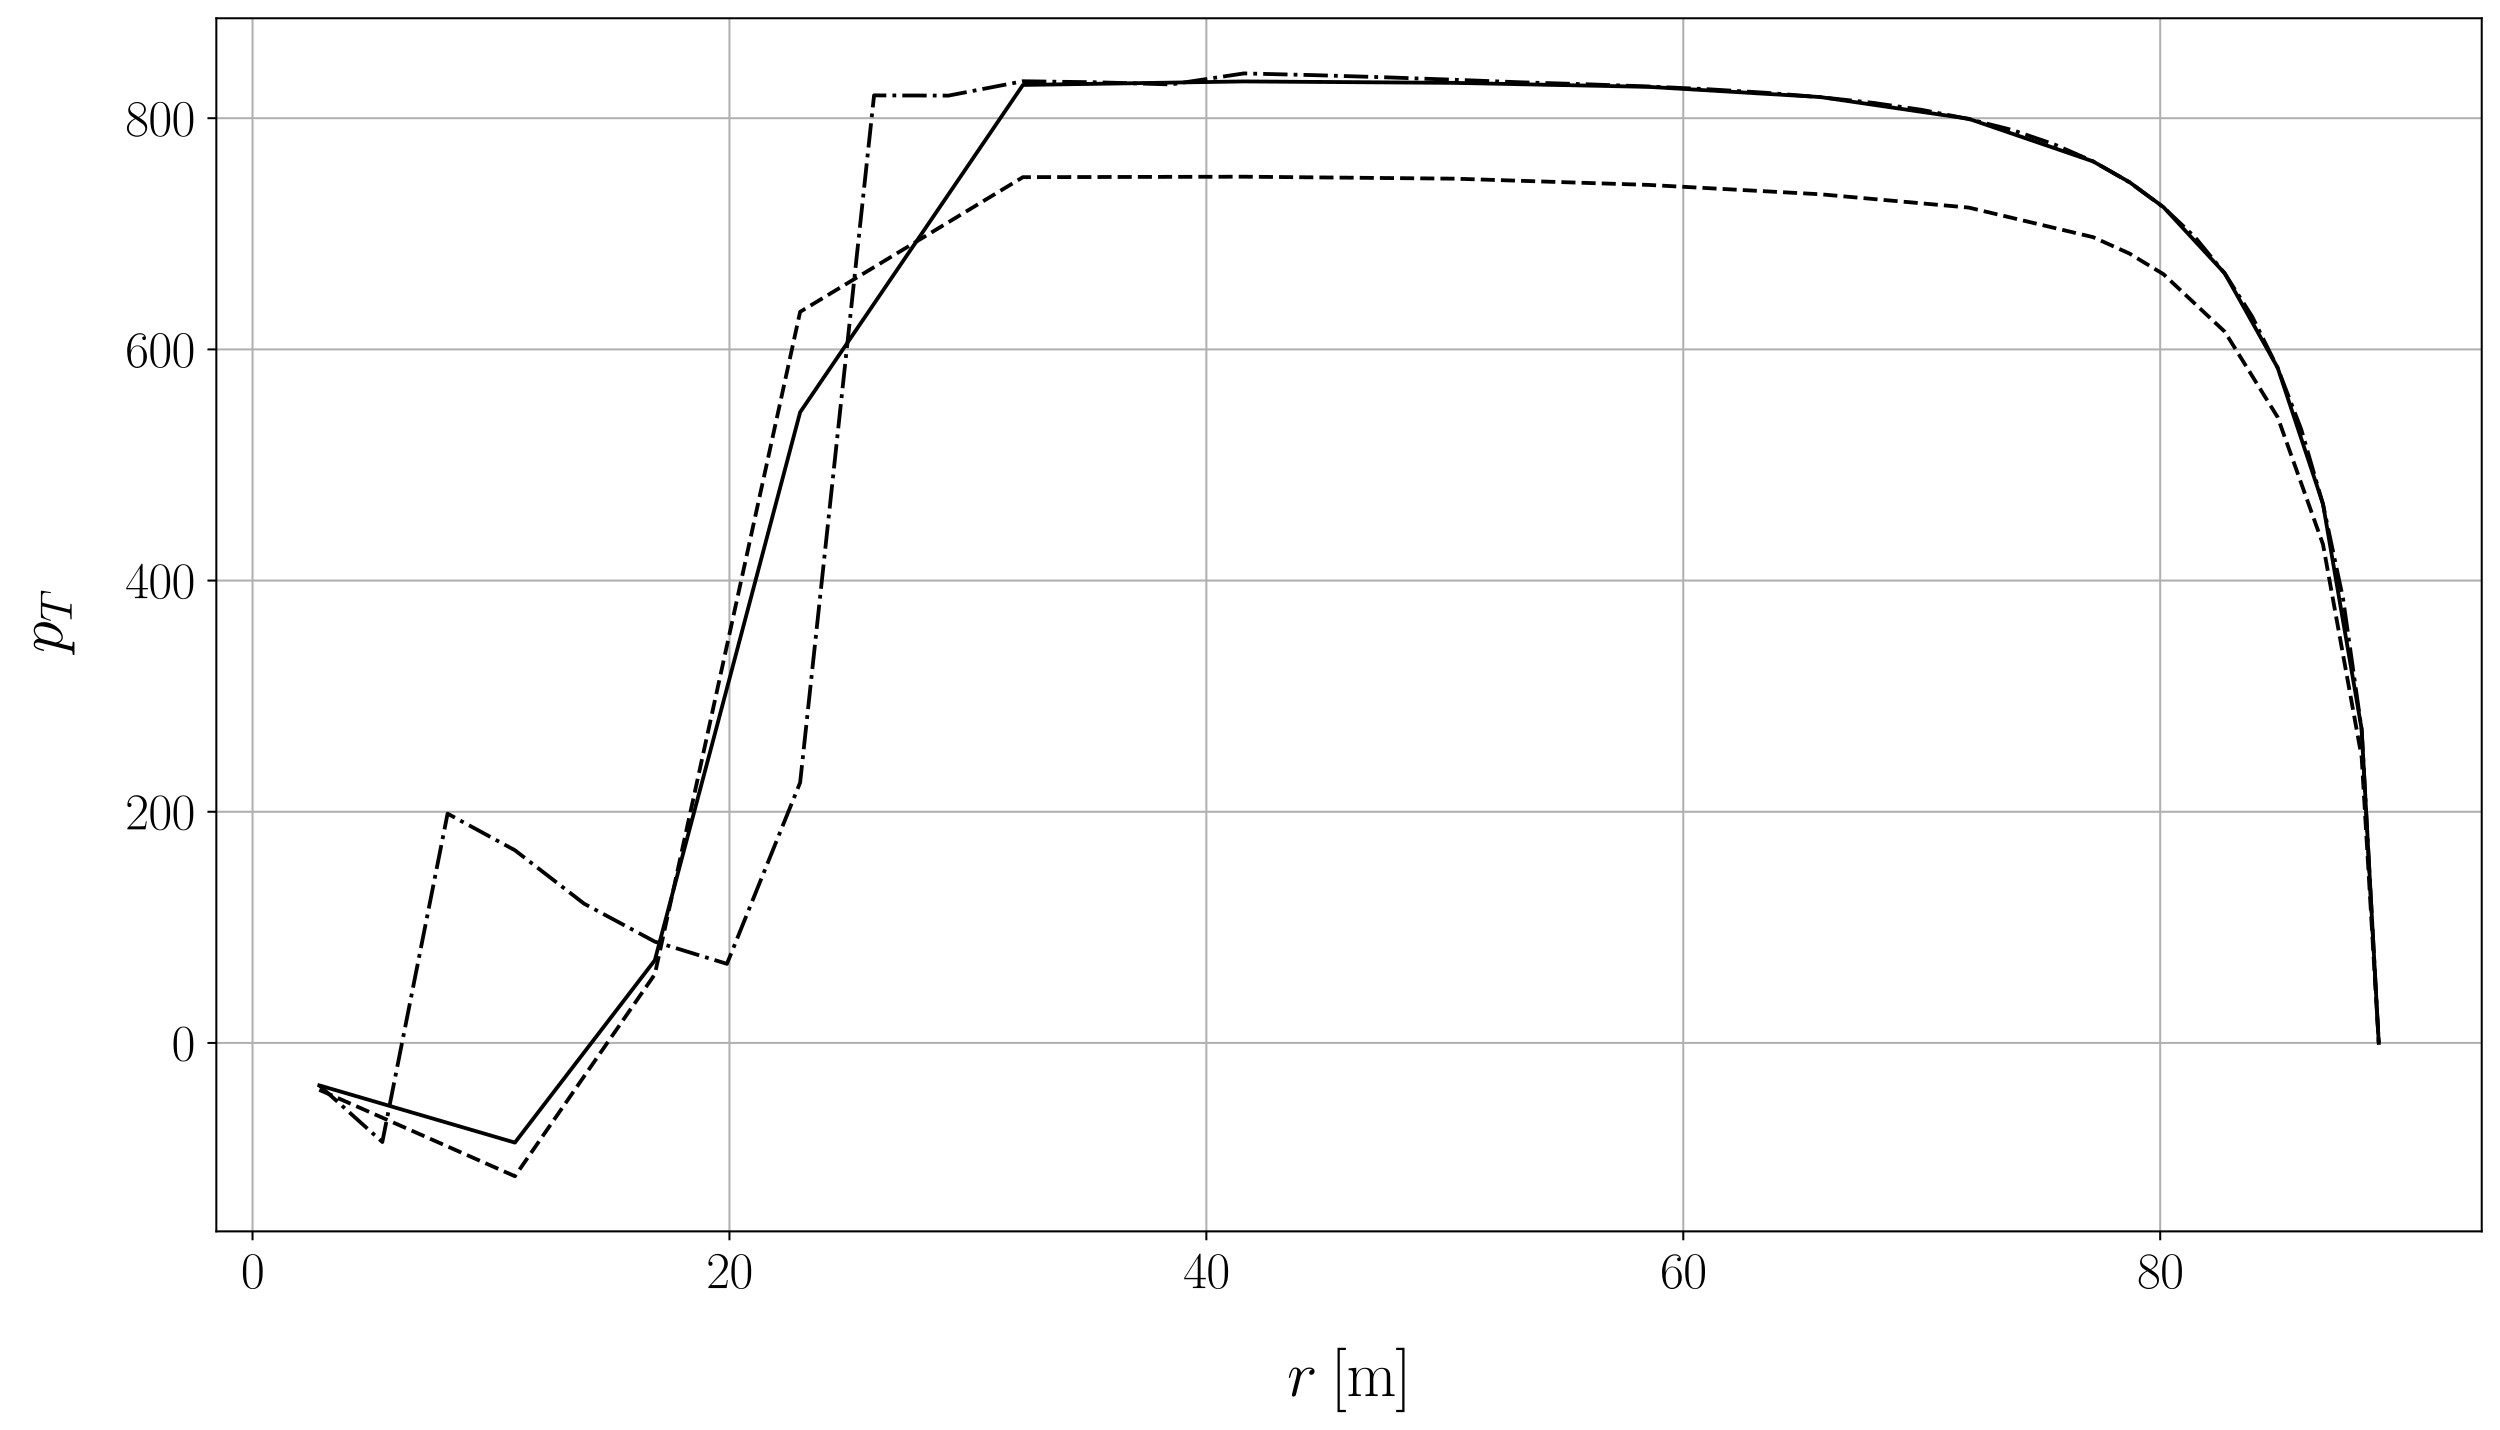 <?xml version="1.0" encoding="utf-8" standalone="no"?>
<!DOCTYPE svg PUBLIC "-//W3C//DTD SVG 1.1//EN"
  "http://www.w3.org/Graphics/SVG/1.1/DTD/svg11.dtd">
<svg xmlns:xlink="http://www.w3.org/1999/xlink" width="985.255pt" height="563.556pt" viewBox="0 0 985.255 563.556" xmlns="http://www.w3.org/2000/svg" version="1.1">
 <defs>
  <style type="text/css">*{stroke-linejoin: round; stroke-linecap: butt}</style>
 </defs>
 <g id="figure_1">
  <g id="patch_1">
   <path d="M 0 563.556 
L 985.255 563.556 
L 985.255 0 
L 0 0 
z
" style="fill: #ffffff"/>
  </g>
  <g id="axes_1">
   <g id="patch_2">
    <path d="M 85.255 485.28 
L 978.055 485.28 
L 978.055 7.2 
L 85.255 7.2 
z
" style="fill: #ffffff"/>
   </g>
   <g id="matplotlib.axis_1">
    <g id="xtick_1">
     <g id="line2d_1">
      <path d="M 99.524 485.28 
L 99.524 7.2 
" clip-path="url(#pfee33ad262)" style="fill: none; stroke: #b0b0b0; stroke-width: 0.8; stroke-linecap: square"/>
     </g>
     <g id="line2d_2">
      <defs>
       <path id="md75f49f290" d="M 0 0 
L 0 3.5 
" style="stroke: #000000; stroke-width: 0.8"/>
      </defs>
      <g>
       <use xlink:href="#md75f49f290" x="99.524" y="485.28" style="stroke: #000000; stroke-width: 0.8"/>
      </g>
     </g>
     <g id="text_1">
      <!-- $\mathdefault{0}$ -->
      <g transform="translate(94.954 507.617) scale(0.2 -0.2)">
       <defs>
        <path id="CMR17-30" d="M 2688 2025 
C 2688 2416 2682 3080 2413 3591 
C 2176 4039 1798 4198 1466 4198 
C 1158 4198 768 4058 525 3597 
C 269 3118 243 2524 243 2025 
C 243 1661 250 1106 448 619 
C 723 -39 1216 -128 1466 -128 
C 1760 -128 2208 -7 2470 600 
C 2662 1042 2688 1559 2688 2025 
z
M 1466 -26 
C 1056 -26 813 325 723 812 
C 653 1188 653 1738 653 2096 
C 653 2588 653 2997 736 3387 
C 858 3929 1216 4096 1466 4096 
C 1728 4096 2067 3923 2189 3400 
C 2272 3036 2278 2607 2278 2096 
C 2278 1680 2278 1169 2202 792 
C 2067 95 1690 -26 1466 -26 
z
" transform="scale(0.016)"/>
       </defs>
       <use xlink:href="#CMR17-30" transform="scale(0.996)"/>
      </g>
     </g>
    </g>
    <g id="xtick_2">
     <g id="line2d_3">
      <path d="M 287.476 485.28 
L 287.476 7.2 
" clip-path="url(#pfee33ad262)" style="fill: none; stroke: #b0b0b0; stroke-width: 0.8; stroke-linecap: square"/>
     </g>
     <g id="line2d_4">
      <g>
       <use xlink:href="#md75f49f290" x="287.476" y="485.28" style="stroke: #000000; stroke-width: 0.8"/>
      </g>
     </g>
     <g id="text_2">
      <!-- $\mathdefault{20}$ -->
      <g transform="translate(278.338 507.617) scale(0.2 -0.2)">
       <defs>
        <path id="CMR17-32" d="M 2669 989 
L 2554 989 
C 2490 536 2438 459 2413 420 
C 2381 369 1920 369 1830 369 
L 602 369 
C 832 619 1280 1072 1824 1597 
C 2214 1967 2669 2402 2669 3035 
C 2669 3790 2067 4224 1395 4224 
C 691 4224 262 3604 262 3030 
C 262 2780 448 2748 525 2748 
C 589 2748 781 2787 781 3010 
C 781 3207 614 3264 525 3264 
C 486 3264 448 3258 422 3245 
C 544 3790 915 4058 1306 4058 
C 1862 4058 2227 3617 2227 3035 
C 2227 2479 1901 2000 1536 1584 
L 262 146 
L 262 0 
L 2515 0 
L 2669 989 
z
" transform="scale(0.016)"/>
       </defs>
       <use xlink:href="#CMR17-32" transform="scale(0.996)"/>
       <use xlink:href="#CMR17-30" transform="translate(45.69 0) scale(0.996)"/>
      </g>
     </g>
    </g>
    <g id="xtick_3">
     <g id="line2d_5">
      <path d="M 475.429 485.28 
L 475.429 7.2 
" clip-path="url(#pfee33ad262)" style="fill: none; stroke: #b0b0b0; stroke-width: 0.8; stroke-linecap: square"/>
     </g>
     <g id="line2d_6">
      <g>
       <use xlink:href="#md75f49f290" x="475.429" y="485.28" style="stroke: #000000; stroke-width: 0.8"/>
      </g>
     </g>
     <g id="text_3">
      <!-- $\mathdefault{40}$ -->
      <g transform="translate(466.291 507.617) scale(0.2 -0.2)">
       <defs>
        <path id="CMR17-34" d="M 2150 4122 
C 2150 4256 2144 4256 2029 4256 
L 128 1254 
L 128 1088 
L 1779 1088 
L 1779 457 
C 1779 224 1766 160 1318 160 
L 1197 160 
L 1197 0 
C 1402 0 1747 0 1965 0 
C 2182 0 2528 0 2733 0 
L 2733 160 
L 2611 160 
C 2163 160 2150 224 2150 457 
L 2150 1088 
L 2803 1088 
L 2803 1254 
L 2150 1254 
L 2150 4122 
z
M 1798 3703 
L 1798 1254 
L 256 1254 
L 1798 3703 
z
" transform="scale(0.016)"/>
       </defs>
       <use xlink:href="#CMR17-34" transform="scale(0.996)"/>
       <use xlink:href="#CMR17-30" transform="translate(45.69 0) scale(0.996)"/>
      </g>
     </g>
    </g>
    <g id="xtick_4">
     <g id="line2d_7">
      <path d="M 663.382 485.28 
L 663.382 7.2 
" clip-path="url(#pfee33ad262)" style="fill: none; stroke: #b0b0b0; stroke-width: 0.8; stroke-linecap: square"/>
     </g>
     <g id="line2d_8">
      <g>
       <use xlink:href="#md75f49f290" x="663.382" y="485.28" style="stroke: #000000; stroke-width: 0.8"/>
      </g>
     </g>
     <g id="text_4">
      <!-- $\mathdefault{60}$ -->
      <g transform="translate(654.244 507.617) scale(0.2 -0.2)">
       <defs>
        <path id="CMR17-36" d="M 678 2176 
C 678 3690 1395 4032 1811 4032 
C 1946 4032 2272 4009 2400 3776 
C 2298 3776 2106 3776 2106 3553 
C 2106 3381 2246 3323 2336 3323 
C 2394 3323 2566 3348 2566 3560 
C 2566 3954 2246 4179 1805 4179 
C 1043 4179 243 3390 243 1984 
C 243 253 966 -128 1478 -128 
C 2099 -128 2688 427 2688 1283 
C 2688 2081 2170 2662 1517 2662 
C 1126 2662 838 2407 678 1960 
L 678 2176 
z
M 1478 25 
C 691 25 691 1200 691 1436 
C 691 1896 909 2560 1504 2560 
C 1613 2560 1926 2560 2138 2120 
C 2253 1870 2253 1609 2253 1289 
C 2253 944 2253 690 2118 434 
C 1978 171 1773 25 1478 25 
z
" transform="scale(0.016)"/>
       </defs>
       <use xlink:href="#CMR17-36" transform="scale(0.996)"/>
       <use xlink:href="#CMR17-30" transform="translate(45.69 0) scale(0.996)"/>
      </g>
     </g>
    </g>
    <g id="xtick_5">
     <g id="line2d_9">
      <path d="M 851.335 485.28 
L 851.335 7.2 
" clip-path="url(#pfee33ad262)" style="fill: none; stroke: #b0b0b0; stroke-width: 0.8; stroke-linecap: square"/>
     </g>
     <g id="line2d_10">
      <g>
       <use xlink:href="#md75f49f290" x="851.335" y="485.28" style="stroke: #000000; stroke-width: 0.8"/>
      </g>
     </g>
     <g id="text_5">
      <!-- $\mathdefault{80}$ -->
      <g transform="translate(842.196 507.617) scale(0.2 -0.2)">
       <defs>
        <path id="CMR17-38" d="M 1741 2264 
C 2144 2467 2554 2773 2554 3263 
C 2554 3841 1990 4179 1472 4179 
C 890 4179 378 3759 378 3180 
C 378 3021 416 2747 666 2505 
C 730 2442 998 2251 1171 2130 
C 883 1983 211 1634 211 934 
C 211 279 838 -128 1459 -128 
C 2144 -128 2720 362 2720 1010 
C 2720 1590 2330 1857 2074 2029 
L 1741 2264 
z
M 902 2822 
C 851 2854 595 3051 595 3351 
C 595 3739 998 4032 1459 4032 
C 1965 4032 2336 3676 2336 3262 
C 2336 2669 1670 2331 1638 2331 
C 1632 2331 1626 2331 1574 2370 
L 902 2822 
z
M 2080 1519 
C 2176 1449 2483 1240 2483 851 
C 2483 381 2010 25 1472 25 
C 890 25 448 438 448 940 
C 448 1443 838 1862 1280 2060 
L 2080 1519 
z
" transform="scale(0.016)"/>
       </defs>
       <use xlink:href="#CMR17-38" transform="scale(0.996)"/>
       <use xlink:href="#CMR17-30" transform="translate(45.69 0) scale(0.996)"/>
      </g>
     </g>
    </g>
    <g id="text_6">
     <!-- $r\:\unit{[\m]}$ -->
     <g transform="translate(507.221 550.15) scale(0.25 -0.25)">
      <defs>
       <path id="CMMI12-72" d="M 2490 2612 
C 2291 2574 2189 2433 2189 2293 
C 2189 2139 2310 2088 2400 2088 
C 2579 2088 2726 2242 2726 2433 
C 2726 2638 2528 2816 2208 2816 
C 1952 2816 1658 2701 1389 2312 
C 1344 2650 1088 2816 832 2816 
C 582 2816 454 2625 378 2484 
C 269 2254 173 1871 173 1839 
C 173 1814 198 1782 243 1782 
C 294 1782 301 1788 339 1935 
C 435 2318 557 2689 813 2689 
C 966 2689 1011 2580 1011 2395 
C 1011 2254 947 2005 902 1807 
L 723 1118 
C 698 996 627 709 595 594 
C 550 428 480 128 480 96 
C 480 6 550 -64 646 -64 
C 717 -64 838 -19 877 109 
C 896 160 1133 1124 1171 1271 
C 1203 1411 1242 1546 1274 1686 
C 1299 1775 1325 1878 1344 1961 
C 1363 2018 1536 2331 1696 2472 
C 1773 2542 1939 2689 2202 2689 
C 2304 2689 2406 2670 2490 2612 
z
" transform="scale(0.016)"/>
       <path id="CMR17-5b" d="M 1504 -1600 
L 1504 -1377 
L 902 -1377 
L 902 4544 
L 1504 4544 
L 1504 4767 
L 678 4767 
L 678 -1600 
L 1504 -1600 
z
" transform="scale(0.016)"/>
       <path id="CMR17-6d" d="M 4326 1933 
C 4326 2252 4269 2790 3507 2790 
C 3072 2790 2771 2496 2656 2151 
L 2650 2151 
C 2573 2676 2195 2790 1837 2790 
C 1331 2790 1069 2400 973 2144 
L 966 2144 
L 966 2790 
L 211 2720 
L 211 2554 
C 589 2554 646 2515 646 2208 
L 646 428 
C 646 184 621 153 211 153 
L 211 -13 
C 365 0 646 0 813 0 
C 979 0 1267 0 1421 -13 
L 1421 153 
C 1011 153 986 178 986 428 
L 986 1658 
C 986 2247 1344 2688 1792 2688 
C 2266 2688 2317 2266 2317 1958 
L 2317 428 
C 2317 184 2291 153 1882 153 
L 1882 -13 
C 2035 0 2317 0 2483 0 
C 2650 0 2938 0 3091 -13 
L 3091 153 
C 2682 153 2656 178 2656 428 
L 2656 1658 
C 2656 2247 3014 2688 3462 2688 
C 3936 2688 3987 2266 3987 1958 
L 3987 428 
C 3987 184 3962 153 3552 153 
L 3552 -13 
C 3706 0 3987 0 4154 0 
C 4320 0 4608 0 4762 -13 
L 4762 153 
C 4352 153 4326 178 4326 428 
L 4326 1933 
z
" transform="scale(0.016)"/>
       <path id="CMR17-5d" d="M 915 4767 
L 90 4767 
L 90 4544 
L 691 4544 
L 691 -1377 
L 90 -1377 
L 90 -1600 
L 915 -1600 
L 915 4767 
z
" transform="scale(0.016)"/>
      </defs>
      <use xlink:href="#CMMI12-72" transform="scale(0.996)"/>
      <use xlink:href="#CMR17-5b" transform="translate(68.81 0) scale(0.996)"/>
      <use xlink:href="#CMR17-6d" transform="translate(93.681 0) scale(0.996)"/>
      <use xlink:href="#CMR17-5d" transform="translate(170.6 0) scale(0.996)"/>
     </g>
    </g>
   </g>
   <g id="matplotlib.axis_2">
    <g id="ytick_1">
     <g id="line2d_11">
      <path d="M 85.255 411.025 
L 978.055 411.025 
" clip-path="url(#pfee33ad262)" style="fill: none; stroke: #b0b0b0; stroke-width: 0.8; stroke-linecap: square"/>
     </g>
     <g id="line2d_12">
      <defs>
       <path id="m9719d73575" d="M 0 0 
L -3.5 0 
" style="stroke: #000000; stroke-width: 0.8"/>
      </defs>
      <g>
       <use xlink:href="#m9719d73575" x="85.255" y="411.025" style="stroke: #000000; stroke-width: 0.8"/>
      </g>
     </g>
     <g id="text_7">
      <!-- $\mathdefault{0}$ -->
      <g transform="translate(67.617 417.943) scale(0.2 -0.2)">
       <use xlink:href="#CMR17-30" transform="scale(0.996)"/>
      </g>
     </g>
    </g>
    <g id="ytick_2">
     <g id="line2d_13">
      <path d="M 85.255 319.915 
L 978.055 319.915 
" clip-path="url(#pfee33ad262)" style="fill: none; stroke: #b0b0b0; stroke-width: 0.8; stroke-linecap: square"/>
     </g>
     <g id="line2d_14">
      <g>
       <use xlink:href="#m9719d73575" x="85.255" y="319.915" style="stroke: #000000; stroke-width: 0.8"/>
      </g>
     </g>
     <g id="text_8">
      <!-- $\mathdefault{200}$ -->
      <g transform="translate(49.341 326.834) scale(0.2 -0.2)">
       <use xlink:href="#CMR17-32" transform="scale(0.996)"/>
       <use xlink:href="#CMR17-30" transform="translate(45.69 0) scale(0.996)"/>
       <use xlink:href="#CMR17-30" transform="translate(91.381 0) scale(0.996)"/>
      </g>
     </g>
    </g>
    <g id="ytick_3">
     <g id="line2d_15">
      <path d="M 85.255 228.806 
L 978.055 228.806 
" clip-path="url(#pfee33ad262)" style="fill: none; stroke: #b0b0b0; stroke-width: 0.8; stroke-linecap: square"/>
     </g>
     <g id="line2d_16">
      <g>
       <use xlink:href="#m9719d73575" x="85.255" y="228.806" style="stroke: #000000; stroke-width: 0.8"/>
      </g>
     </g>
     <g id="text_9">
      <!-- $\mathdefault{400}$ -->
      <g transform="translate(49.341 235.725) scale(0.2 -0.2)">
       <use xlink:href="#CMR17-34" transform="scale(0.996)"/>
       <use xlink:href="#CMR17-30" transform="translate(45.69 0) scale(0.996)"/>
       <use xlink:href="#CMR17-30" transform="translate(91.381 0) scale(0.996)"/>
      </g>
     </g>
    </g>
    <g id="ytick_4">
     <g id="line2d_17">
      <path d="M 85.255 137.697 
L 978.055 137.697 
" clip-path="url(#pfee33ad262)" style="fill: none; stroke: #b0b0b0; stroke-width: 0.8; stroke-linecap: square"/>
     </g>
     <g id="line2d_18">
      <g>
       <use xlink:href="#m9719d73575" x="85.255" y="137.697" style="stroke: #000000; stroke-width: 0.8"/>
      </g>
     </g>
     <g id="text_10">
      <!-- $\mathdefault{600}$ -->
      <g transform="translate(49.341 144.615) scale(0.2 -0.2)">
       <use xlink:href="#CMR17-36" transform="scale(0.996)"/>
       <use xlink:href="#CMR17-30" transform="translate(45.69 0) scale(0.996)"/>
       <use xlink:href="#CMR17-30" transform="translate(91.381 0) scale(0.996)"/>
      </g>
     </g>
    </g>
    <g id="ytick_5">
     <g id="line2d_19">
      <path d="M 85.255 46.587 
L 978.055 46.587 
" clip-path="url(#pfee33ad262)" style="fill: none; stroke: #b0b0b0; stroke-width: 0.8; stroke-linecap: square"/>
     </g>
     <g id="line2d_20">
      <g>
       <use xlink:href="#m9719d73575" x="85.255" y="46.587" style="stroke: #000000; stroke-width: 0.8"/>
      </g>
     </g>
     <g id="text_11">
      <!-- $\mathdefault{800}$ -->
      <g transform="translate(49.341 53.506) scale(0.2 -0.2)">
       <use xlink:href="#CMR17-38" transform="scale(0.996)"/>
       <use xlink:href="#CMR17-30" transform="translate(45.69 0) scale(0.996)"/>
       <use xlink:href="#CMR17-30" transform="translate(91.381 0) scale(0.996)"/>
      </g>
     </g>
    </g>
    <g id="text_12">
     <!-- $p_T$ -->
     <g transform="translate(24.496 257.363) rotate(-90) scale(0.25 -0.25)">
      <defs>
       <path id="CMMI12-70" d="M 275 -789 
C 230 -980 205 -1031 -58 -1031 
C -134 -1031 -198 -1031 -198 -1152 
C -198 -1165 -192 -1216 -122 -1216 
C -38 -1216 51 -1216 134 -1216 
L 410 -1216 
C 544 -1216 870 -1216 1005 -1216 
C 1043 -1216 1120 -1216 1120 -1101 
C 1120 -1031 1075 -1031 966 -1031 
C 672 -1031 653 -987 653 -937 
C 653 -861 941 219 979 364 
C 1050 185 1222 -64 1555 -64 
C 2278 -64 3059 875 3059 1814 
C 3059 2401 2726 2816 2246 2816 
C 1837 2816 1491 2420 1421 2331 
C 1370 2650 1120 2816 864 2816 
C 678 2816 531 2727 410 2484 
C 294 2254 205 1865 205 1839 
C 205 1814 230 1782 275 1782 
C 326 1782 333 1788 371 1935 
C 467 2312 589 2689 845 2689 
C 992 2689 1043 2587 1043 2397 
C 1043 2245 1024 2181 998 2067 
L 275 -789 
z
M 1382 1993 
C 1427 2171 1606 2357 1709 2446 
C 1779 2510 1990 2689 2234 2689 
C 2515 2689 2643 2408 2643 2076 
C 2643 1769 2464 1047 2304 715 
C 2144 370 1850 64 1555 64 
C 1120 64 1050 613 1050 639 
C 1050 658 1062 709 1069 741 
L 1382 1993 
z
" transform="scale(0.016)"/>
       <path id="CMMI12-54" d="M 2669 3910 
C 2707 4064 2720 4121 2816 4147 
C 2867 4160 3078 4160 3213 4160 
C 3853 4160 4154 4134 4154 3634 
C 4154 3537 4128 3295 4090 3057 
L 4083 2980 
C 4083 2954 4109 2916 4147 2916 
C 4211 2916 4211 2948 4230 3050 
L 4416 4184 
C 4429 4243 4429 4256 4429 4275 
C 4429 4345 4390 4345 4262 4345 
L 762 4345 
C 614 4345 608 4339 570 4224 
L 179 3070 
C 173 3056 154 2986 154 2980 
C 154 2948 179 2916 218 2916 
C 269 2916 282 2941 307 3024 
C 576 3801 710 4160 1562 4160 
L 1990 4160 
C 2144 4160 2208 4160 2208 4089 
C 2208 4069 2208 4057 2176 3941 
L 1318 499 
C 1254 249 1242 185 563 185 
C 403 185 358 185 358 64 
C 358 0 429 0 461 0 
C 621 0 787 0 947 0 
L 1946 0 
C 2106 0 2278 0 2438 0 
C 2509 0 2573 0 2573 121 
C 2573 185 2528 185 2362 185 
C 1786 185 1786 243 1786 339 
C 1786 346 1786 391 1811 494 
L 2669 3910 
z
" transform="scale(0.016)"/>
      </defs>
      <use xlink:href="#CMMI12-70" transform="scale(0.996)"/>
      <use xlink:href="#CMMI12-54" transform="translate(48.96 -14.944) scale(0.697)"/>
     </g>
    </g>
   </g>
   <g id="line2d_21">
    <path d="M 125.837 427.753 
L 202.923 450.298 
L 258.071 378.427 
L 315.332 162.464 
L 403.139 33.48 
L 490.212 32.091 
L 573.268 32.665 
L 649.609 34.23 
L 717.419 38.256 
L 775.848 46.81 
L 824.889 63.615 
L 839.243 71.798 
L 852.652 81.648 
L 876.788 107.732 
L 897.619 144.908 
L 915.487 198.583 
L 930.732 287.367 
L 937.473 411.025 
" clip-path="url(#pfee33ad262)" style="fill: none; stroke: #000000; stroke-width: 1.5; stroke-linecap: square"/>
   </g>
   <g id="line2d_22">
    <path d="M 125.837 429.52 
L 202.923 463.549 
L 258.071 383.965 
L 315.332 122.891 
L 403.139 69.82 
L 490.212 69.638 
L 573.268 70.413 
L 649.609 72.872 
L 717.419 76.562 
L 775.848 81.801 
L 824.889 93.463 
L 839.243 99.932 
L 852.652 108.086 
L 876.788 130.727 
L 897.619 164.392 
L 915.487 214.502 
L 930.732 298.414 
L 937.473 411.025 
" clip-path="url(#pfee33ad262)" style="fill: none; stroke-dasharray: 5.55,2.4; stroke-dashoffset: 0; stroke: #000000; stroke-width: 1.5"/>
   </g>
   <g id="line2d_23">
    <path d="M 125.837 427.753 
L 150.675 450.061 
L 176.394 320.667 
L 202.923 335.08 
L 230.18 356.137 
L 258.071 371.107 
L 286.492 379.851 
L 315.332 308.426 
L 344.47 37.59 
L 373.781 37.682 
L 403.139 32.014 
L 432.414 32.432 
L 461.479 33.268 
L 490.211 28.931 
L 518.493 29.63 
L 546.212 30.47 
L 573.269 31.436 
L 599.571 32.446 
L 625.04 33.205 
L 649.609 34.078 
L 673.221 35.172 
L 695.836 36.548 
L 717.419 38.285 
L 737.954 40.514 
L 757.43 43.302 
L 775.848 46.901 
L 793.219 51.29 
L 809.557 56.896 
L 824.89 63.596 
L 839.243 71.844 
L 852.652 81.72 
L 865.154 93.593 
L 876.788 107.79 
L 887.595 124.779 
L 897.62 145.013 
L 906.903 169.166 
L 915.487 198.699 
L 923.417 236.004 
L 930.732 287.635 
L 937.473 411.025 
" clip-path="url(#pfee33ad262)" style="fill: none; stroke-dasharray: 9.6,2.4,1.5,2.4; stroke-dashoffset: 0; stroke: #000000; stroke-width: 1.5"/>
   </g>
   <g id="patch_3">
    <path d="M 85.255 485.28 
L 85.255 7.2 
" style="fill: none; stroke: #000000; stroke-width: 0.8; stroke-linejoin: miter; stroke-linecap: square"/>
   </g>
   <g id="patch_4">
    <path d="M 978.055 485.28 
L 978.055 7.2 
" style="fill: none; stroke: #000000; stroke-width: 0.8; stroke-linejoin: miter; stroke-linecap: square"/>
   </g>
   <g id="patch_5">
    <path d="M 85.255 485.28 
L 978.055 485.28 
" style="fill: none; stroke: #000000; stroke-width: 0.8; stroke-linejoin: miter; stroke-linecap: square"/>
   </g>
   <g id="patch_6">
    <path d="M 85.255 7.2 
L 978.055 7.2 
" style="fill: none; stroke: #000000; stroke-width: 0.8; stroke-linejoin: miter; stroke-linecap: square"/>
   </g>
  </g>
 </g>
 <defs>
  <clipPath id="pfee33ad262">
   <rect x="85.255" y="7.2" width="892.8" height="478.08"/>
  </clipPath>
 </defs>
</svg>
